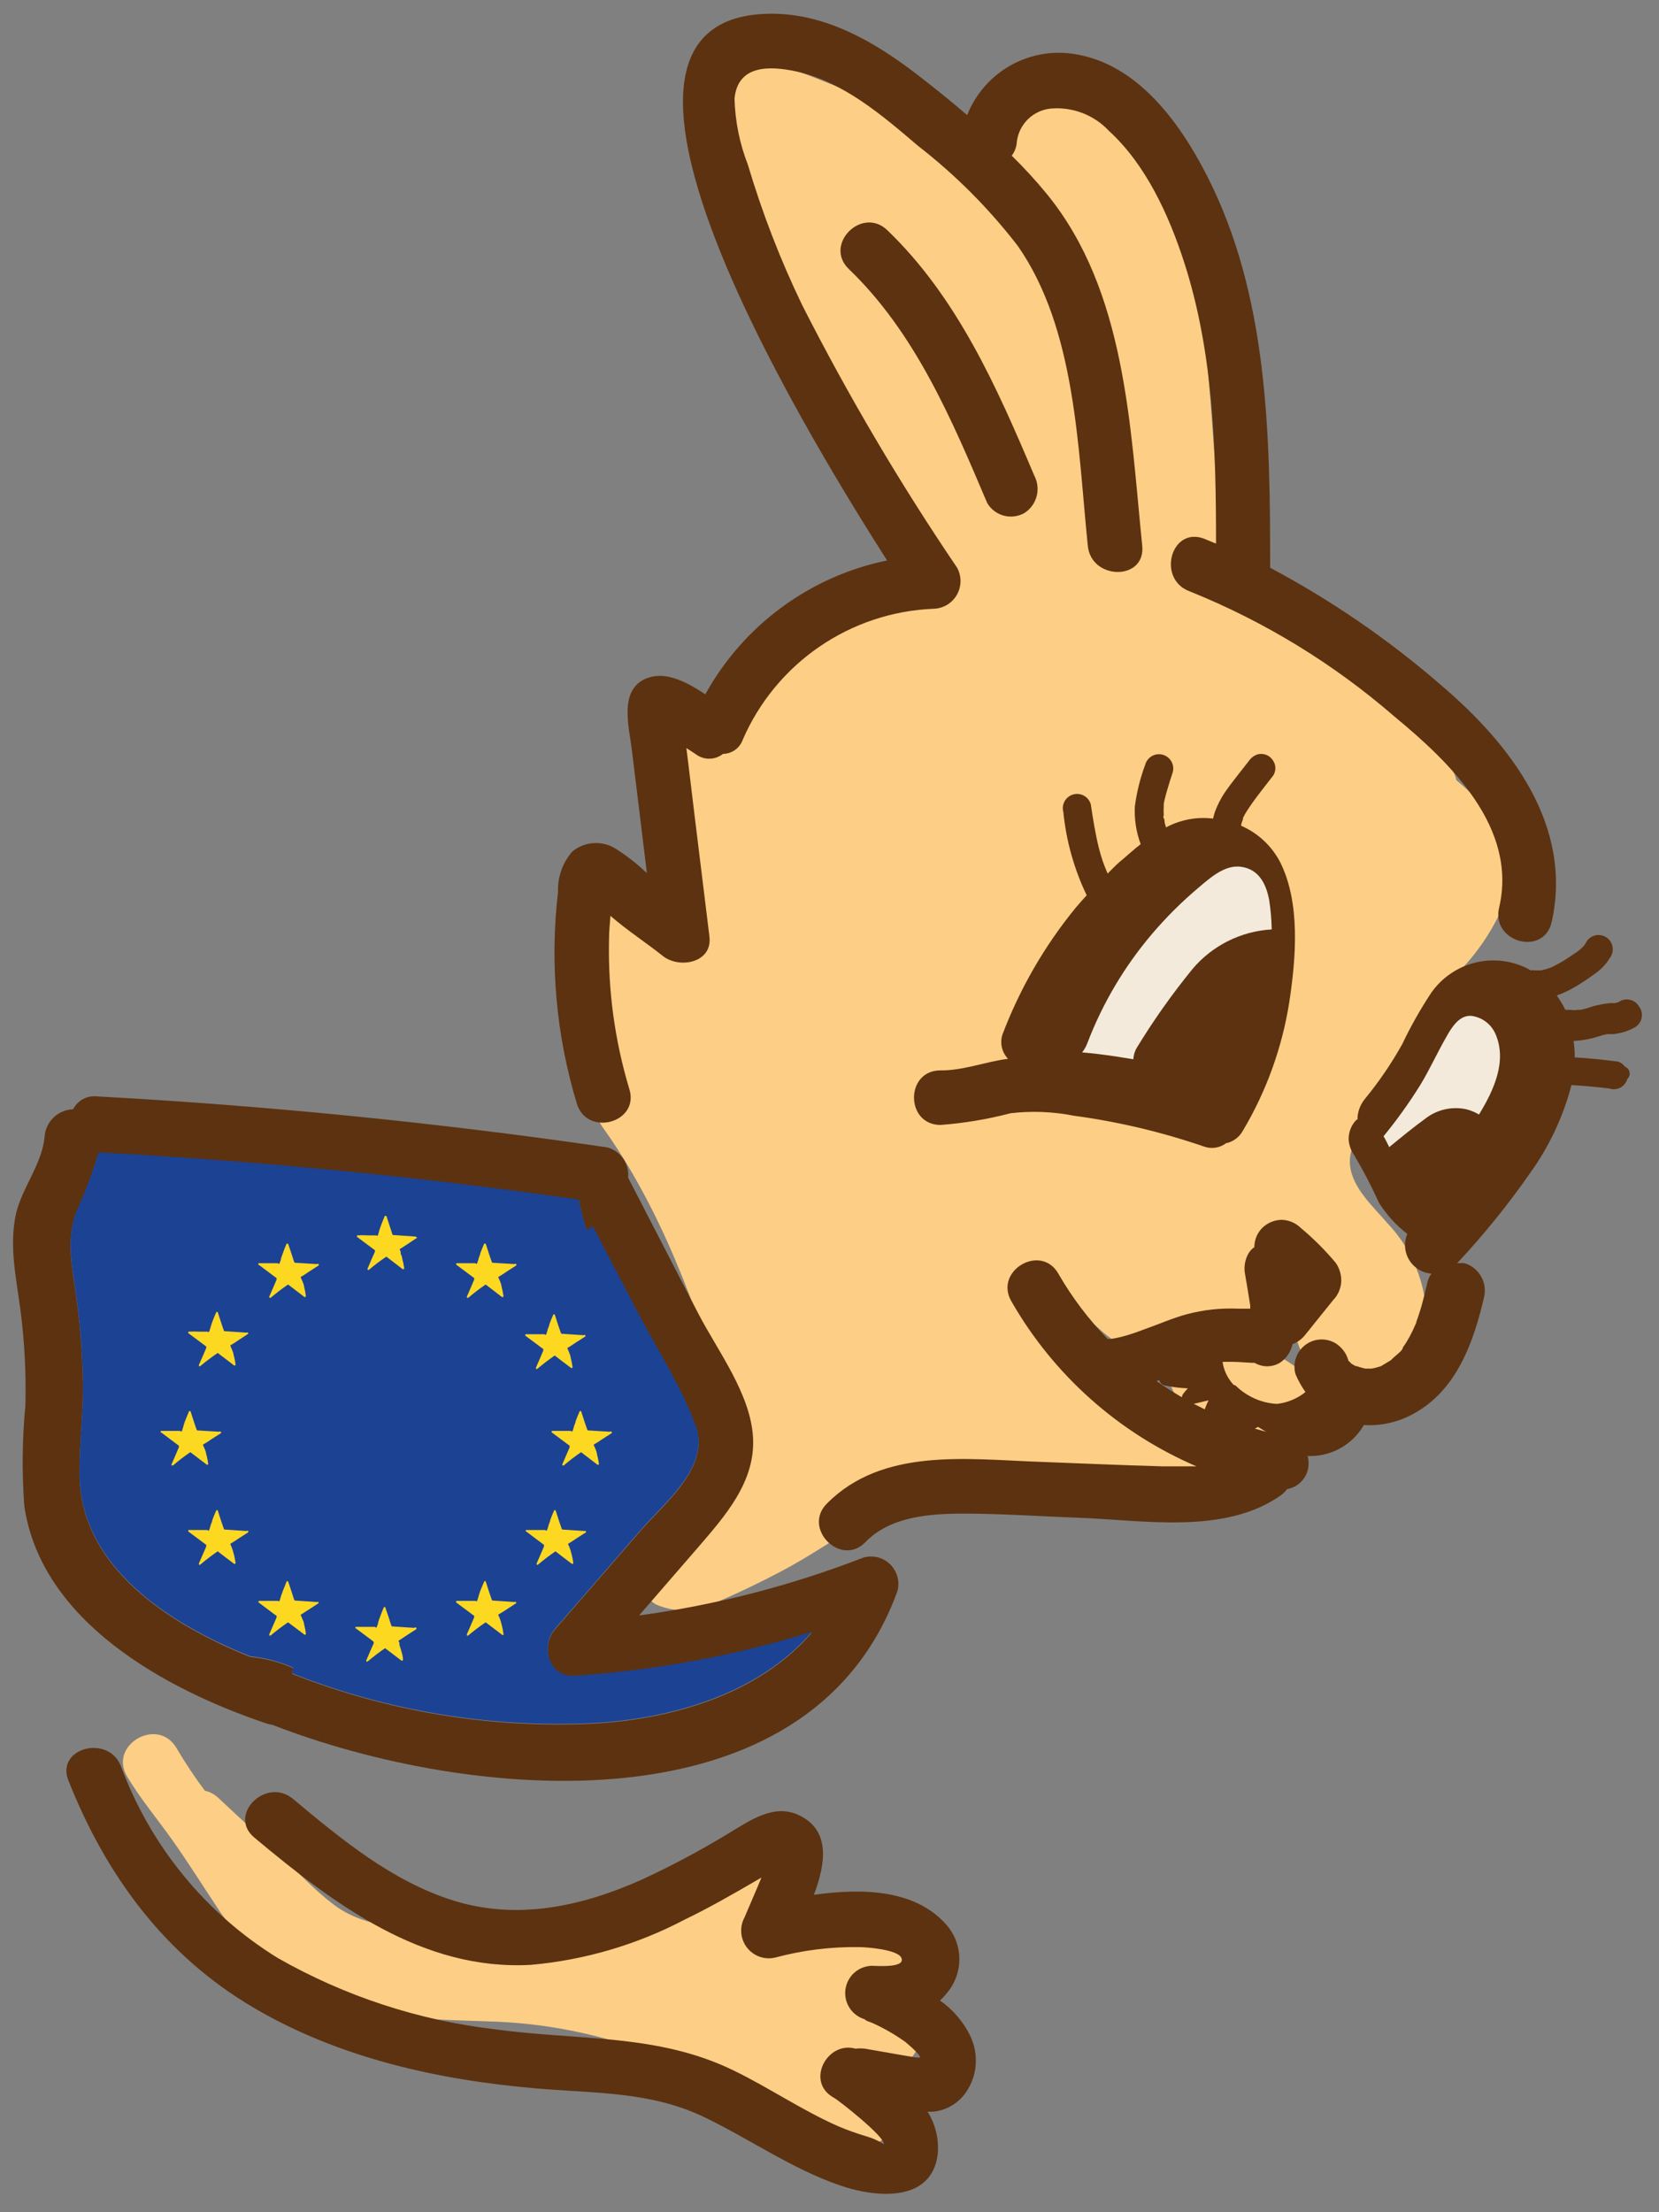 <svg width="90" height="120" viewBox="0 0 90 120" fill="none" xmlns="http://www.w3.org/2000/svg">
  <rect x="0" y="0" width="90" height="120" fill="#808080" stroke="none"/>
  <path
    d="M49.7 104.961C47.718 104.537 45.688 104.378 43.665 104.488C43.541 104.488 43.139 104.411 42.892 104.395C42.892 104.318 42.961 104.248 42.969 104.225C43.436 103.498 43.597 102.615 43.417 101.769C43.354 101.54 43.239 101.329 43.081 101.152C42.924 100.974 42.727 100.836 42.508 100.747C42.288 100.658 42.051 100.62 41.815 100.638C41.579 100.655 41.349 100.727 41.145 100.847C36.771 103.776 31.23 104.062 26.129 104.419C23.564 104.597 20.279 104.977 18.1 103.311C17.072 102.536 16.152 101.536 15.202 100.653L11.832 97.515C11.631 97.327 11.383 97.196 11.114 97.136C10.556 96.39 10.04 95.614 9.568 94.811C8.548 93.099 5.874 94.656 6.894 96.361C7.628 97.6 8.556 98.685 9.39 99.871C10.225 101.056 10.936 102.195 11.709 103.357C13.206 105.713 15.412 107.531 18.007 108.548C20.859 109.594 23.958 109.548 26.949 109.664C30.038 109.799 33.081 110.467 35.944 111.64C39.376 113.019 42.714 114.685 46.076 116.226C46.341 116.382 46.646 116.455 46.952 116.435C47.258 116.416 47.552 116.306 47.795 116.119C48.039 115.932 48.222 115.677 48.32 115.386C48.419 115.094 48.428 114.78 48.348 114.483C48.224 113.809 48.093 113.135 47.969 112.461L47.9 112.074C48.26 112.171 48.643 112.134 48.978 111.97C49.313 111.806 49.578 111.527 49.724 111.183C49.869 110.838 49.886 110.451 49.769 110.095C49.653 109.739 49.411 109.437 49.09 109.246C49.206 109.331 48.997 109.029 48.974 108.967C48.881 108.726 48.796 108.479 48.696 108.238C48.696 108.238 48.696 108.184 48.696 108.153C49.036 108.084 49.383 107.998 49.724 107.898C51.099 107.518 51.246 105.348 49.7 104.961Z"
    fill="#FDCE85" />
  <path
    d="M79.006 42.318C78.963 42.111 78.882 41.914 78.766 41.737C77.24 39.438 75.323 37.427 73.101 35.795C71.996 34.98 70.813 34.277 69.57 33.695C68.403 33.153 67.004 32.796 66.532 31.456C66.463 31.262 66.409 31.061 66.355 30.867C66.454 30.555 66.481 30.223 66.432 29.899C65.311 22.724 66.246 15.015 62.158 8.615C61.997 8.347 61.757 8.136 61.471 8.011C60.682 6.502 59.495 5.24 58.039 4.361C57.855 4.259 57.651 4.194 57.441 4.171C57.231 4.148 57.019 4.168 56.817 4.228C56.614 4.289 56.426 4.39 56.263 4.524C56.1 4.659 55.966 4.825 55.868 5.012C55.249 5.347 54.776 5.899 54.538 6.562C54.348 7.148 54.295 7.77 54.384 8.38C54.472 8.99 54.7 9.572 55.048 10.079C56.339 12.057 57.416 14.166 58.263 16.371C59.521 20.365 60.23 24.512 60.373 28.698C59.005 26.032 58.642 22.933 57.97 20.051C57.365 17.236 56.212 14.57 54.575 12.204C52.938 9.838 50.851 7.821 48.433 6.268C47.278 5.546 46.056 4.936 44.785 4.447C43.58 3.974 41.849 3.215 40.55 3.633C38.842 4.191 38.935 6.291 39.252 7.709C39.726 9.307 40.407 10.836 41.277 12.257C44.697 18.762 47.712 25.474 50.303 32.355C48.048 32.658 45.868 33.378 43.873 34.477C42.63 35.219 41.556 36.214 40.72 37.398C40.289 38.014 39.909 38.664 39.584 39.343C39.422 39.684 39.26 40.025 39.105 40.366L38.966 40.722C38.587 40.505 38.193 40.281 37.83 40.071C36.91 39.552 35.349 40.188 35.512 41.404C35.902 44.501 36.103 47.619 36.114 50.74C35.483 50.427 34.881 50.059 34.314 49.64C33.263 48.865 32.103 49.95 31.995 50.98C31.672 53.93 31.847 56.914 32.513 59.805C32.429 60.01 32.397 60.232 32.418 60.452C32.44 60.672 32.515 60.884 32.637 61.068C35.89 65.585 37.737 70.838 39.407 76.099C39.7 77.029 40.465 78.424 40.063 79.415C39.711 80.034 39.222 80.564 38.634 80.965C37.088 82.22 35.542 83.289 34.87 85.28C34.779 85.61 34.8 85.96 34.928 86.277C35.057 86.594 35.287 86.859 35.581 87.031C36.135 87.273 36.736 87.381 37.339 87.348C37.942 87.314 38.528 87.139 39.051 86.838C40.179 86.347 41.285 85.815 42.367 85.242C44.523 84.103 46.478 82.646 48.595 81.453C50.713 80.26 53.271 80.399 55.713 80.391C58.402 80.391 61.123 80.391 63.789 80.461C64.129 80.46 64.459 80.348 64.728 80.14C64.998 79.933 65.191 79.642 65.279 79.313C65.367 78.984 65.344 78.635 65.215 78.32C65.085 78.005 64.856 77.742 64.562 77.571C62.075 76.172 59.86 74.335 58.024 72.148C57.616 71.685 57.247 71.19 56.919 70.668C56.857 70.566 56.803 70.46 56.756 70.35C56.841 70.343 56.926 70.343 57.011 70.35C58.225 70.528 59.283 71.9 60.249 72.589C61.156 73.23 62.232 73.589 63.341 73.62C63.425 73.733 63.518 73.839 63.619 73.937C63.619 73.937 63.619 73.937 63.619 73.984C63.432 74.374 63.404 74.821 63.542 75.231C63.551 75.256 63.565 75.279 63.58 75.301C63.643 75.485 63.745 75.654 63.878 75.796C64.011 75.937 64.173 76.049 64.353 76.122C66.153 77.563 68.395 78.333 70.698 78.299C70.969 78.299 71.235 78.228 71.47 78.091C71.704 77.956 71.899 77.76 72.035 77.525C72.171 77.289 72.242 77.022 72.242 76.75C72.242 76.478 72.171 76.211 72.035 75.975C71.621 75.371 71.127 74.827 70.567 74.356C69.897 73.832 69.159 73.405 68.372 73.085C68.055 72.954 67.738 72.837 67.421 72.713L67.205 72.636L67.019 72.558H66.965L66.78 72.473C66.631 72.398 66.487 72.315 66.347 72.225C66.572 72.117 66.816 72.054 67.066 72.039C68.557 71.838 69.716 71.086 69.84 69.451C69.879 69.017 69.755 68.529 70.188 68.258C70.256 68.208 70.334 68.174 70.417 68.158C70.5 68.142 70.585 68.145 70.667 68.166C70.748 68.188 70.824 68.228 70.888 68.282C70.952 68.337 71.004 68.406 71.038 68.483C71.262 68.855 71.038 69.258 70.907 69.637C70.608 70.265 70.403 70.933 70.296 71.621C70.216 72.271 70.355 72.929 70.692 73.49C71.028 74.052 71.541 74.485 72.151 74.72C75.026 75.828 77.607 72.969 77.244 70.172C76.965 68.75 76.29 67.436 75.296 66.383C74.523 65.477 73.372 64.462 73.24 63.222C73.109 61.982 74.176 60.983 74.786 60.123C75.632 59.005 76.348 57.794 76.919 56.512C77.522 55.095 78.318 53.768 79.284 52.569C80.302 51.492 81.109 50.233 81.664 48.858C82.576 46.099 80.969 43.953 79.006 42.318Z"
    fill="#FDCE85" />
  <path
    d="M46.834 84.492C42.916 86.012 38.833 87.065 34.67 87.629L37.885 83.918C39.338 82.229 40.976 80.385 40.852 77.999C40.729 75.612 38.928 73.273 37.877 71.243L34.075 63.882C34.11 63.52 34.017 63.157 33.812 62.857C33.607 62.556 33.304 62.338 32.954 62.24C23.773 60.902 14.546 59.98 5.272 59.474C5.009 59.443 4.744 59.493 4.51 59.617C4.277 59.742 4.087 59.935 3.966 60.171C3.573 60.183 3.198 60.34 2.913 60.611C2.628 60.883 2.452 61.25 2.42 61.643C2.297 63.115 1.23 64.37 0.875 65.804C0.481 67.562 0.875 69.282 1.106 71.034C1.332 72.759 1.422 74.5 1.377 76.24C1.205 78.043 1.185 79.857 1.315 81.664C2.219 87.97 8.997 91.651 14.453 93.487C14.561 93.523 14.672 93.549 14.785 93.564C25.427 97.71 43.89 99.484 48.681 86.32C48.752 86.064 48.754 85.794 48.686 85.537C48.618 85.281 48.483 85.047 48.295 84.86C48.106 84.674 47.871 84.541 47.614 84.476C47.358 84.412 47.088 84.417 46.834 84.492ZM32.251 93.495C26.659 93.775 21.071 92.858 15.86 90.806C15.86 90.705 15.86 90.597 15.906 90.489C15.172 90.159 14.389 89.954 13.588 89.884C9.167 88.118 4.236 84.964 4.314 79.812C4.314 78.262 4.515 76.674 4.499 75.101C4.475 73.347 4.33 71.597 4.066 69.864C3.858 68.454 3.618 67.098 4.151 65.734C4.623 64.701 5.023 63.637 5.349 62.55C14.082 63.014 22.776 63.869 31.432 65.114C31.432 65.246 31.432 65.385 31.494 65.517C31.577 65.947 31.696 66.37 31.849 66.78C31.95 66.703 32.066 66.641 32.166 66.571L34.484 71.01C35.551 73.079 36.95 75.194 37.746 77.387C38.542 79.579 36.053 81.54 34.801 82.981L30.095 88.404C29.322 89.295 29.77 91.031 31.146 90.938C35.523 90.653 39.852 89.855 44.044 88.559C41.2 91.883 36.517 93.247 32.251 93.495Z"
    fill="#5C3210" />
  <path
    d="M78.179 37.167C75.337 34.7 72.226 32.564 68.905 30.798C68.905 23.6 68.812 16.031 65.458 9.492C63.99 6.633 61.71 3.479 58.318 2.937C57.112 2.735 55.874 2.953 54.81 3.555C53.745 4.157 52.919 5.107 52.467 6.245C51.571 5.47 50.659 4.742 49.747 4.037C47.467 2.286 44.84 0.752 41.88 0.744C29.924 0.744 43.348 22.911 48.124 30.403C46.055 30.827 44.102 31.696 42.4 32.949C40.697 34.203 39.286 35.81 38.263 37.663C37.32 37.035 36.2 36.431 35.21 36.748C33.51 37.291 34.129 39.422 34.283 40.715L35.094 47.363C34.564 46.857 33.984 46.405 33.363 46.015C33.006 45.801 32.591 45.704 32.176 45.736C31.761 45.767 31.366 45.927 31.045 46.193C30.518 46.799 30.242 47.583 30.272 48.386C29.82 52.24 30.168 56.147 31.292 59.861C31.841 61.681 34.7 60.906 34.144 59.086C33.349 56.45 32.976 53.704 33.039 50.95C33.039 50.524 33.085 50.106 33.116 49.68C34.005 50.454 35.079 51.152 35.96 51.857C36.841 52.562 38.657 52.237 38.487 50.811L37.714 44.512C37.598 43.528 37.475 42.552 37.359 41.575L37.235 40.576L37.722 40.894C37.935 41.063 38.2 41.156 38.472 41.156C38.744 41.156 39.008 41.063 39.221 40.894C39.458 40.891 39.688 40.815 39.88 40.676C40.073 40.538 40.218 40.343 40.296 40.119C41.181 38.082 42.621 36.337 44.449 35.082C46.278 33.827 48.422 33.113 50.636 33.022C50.894 33.017 51.147 32.945 51.37 32.813C51.592 32.681 51.777 32.494 51.906 32.27C52.035 32.045 52.104 31.791 52.107 31.532C52.109 31.272 52.044 31.017 51.919 30.79C48.823 26.225 46.017 21.469 43.518 16.55C42.334 14.097 41.35 11.553 40.574 8.941C40.127 7.797 39.881 6.583 39.847 5.354C40.017 3.526 41.718 3.557 43.194 3.874C45.744 4.432 47.869 6.261 49.801 7.911C51.827 9.481 53.645 11.304 55.211 13.334C58.372 17.851 58.472 24.336 59.013 29.605C59.199 31.488 62.158 31.511 61.965 29.605C61.308 23.136 61.084 15.783 56.795 10.53C56.198 9.8 55.561 9.104 54.886 8.445C55.055 8.221 55.152 7.951 55.164 7.671C55.226 7.208 55.441 6.779 55.777 6.456C56.113 6.132 56.548 5.932 57.012 5.889C57.595 5.839 58.181 5.923 58.728 6.133C59.274 6.344 59.765 6.676 60.165 7.105C62.166 8.934 63.418 11.684 64.237 14.218C65.829 19.137 65.969 24.352 65.969 29.489L65.312 29.218C63.519 28.551 62.746 31.418 64.539 32.077C68.593 33.708 72.349 36.005 75.652 38.871C78.674 41.366 82.352 44.892 81.324 49.246C80.891 51.105 83.743 51.896 84.176 50.021C85.351 44.783 81.943 40.367 78.179 37.167Z"
    fill="#5C3210" />
  <path
    d="M56.107 25.794C54.082 21.013 51.942 16.147 48.139 12.49C46.764 11.165 44.67 13.265 46.045 14.59C49.654 18.053 51.633 22.756 53.557 27.289C53.757 27.627 54.081 27.872 54.46 27.972C54.839 28.072 55.242 28.019 55.582 27.823C55.907 27.613 56.142 27.287 56.239 26.911C56.336 26.535 56.289 26.136 56.107 25.794Z"
    fill="#5C3210" />
  <path
    d="M72.461 68.5C71.887 67.815 71.254 67.182 70.568 66.61C70.288 66.335 69.915 66.177 69.525 66.168C69.131 66.176 68.755 66.334 68.474 66.61C68.201 66.886 68.049 67.259 68.048 67.648C67.908 67.747 67.792 67.877 67.708 68.028C67.523 68.379 67.468 68.786 67.554 69.174C67.647 69.717 67.739 70.267 67.824 70.809V70.987H67.152C66.22 70.948 65.287 71.05 64.385 71.289C63.612 71.499 62.925 71.808 62.198 72.064C61.835 72.204 61.472 72.335 61.101 72.444C60.915 72.498 60.73 72.544 60.537 72.583L60.274 72.63H60.15H60.088C59.054 71.565 58.156 70.376 57.414 69.089C56.472 67.431 53.914 68.926 54.864 70.584C57.155 74.584 60.681 77.728 64.911 79.541C64.308 79.541 63.69 79.541 63.072 79.541C60.823 79.479 58.574 79.378 56.317 79.293C52.453 79.154 47.87 78.518 44.856 81.563C43.511 82.919 45.629 85.019 46.943 83.655C48.257 82.291 50.343 82.105 52.237 82.105C54.339 82.105 56.433 82.253 58.527 82.33C62.02 82.454 66.441 83.268 69.494 81.106C69.621 81.013 69.733 80.9 69.826 80.773C70.088 80.728 70.331 80.609 70.528 80.431C70.725 80.253 70.868 80.022 70.939 79.766C71.041 79.385 70.99 78.98 70.796 78.638C70.602 78.296 70.281 78.044 69.903 77.937C67.328 77.452 64.886 76.422 62.739 74.915C63.288 74.729 63.829 74.52 64.385 74.319C64.702 74.203 65.027 74.102 65.351 74.017C65.604 73.945 65.863 73.901 66.124 73.885C66.497 73.865 66.871 73.865 67.245 73.885L67.886 73.924H68.056C68.264 74.047 68.502 74.112 68.744 74.112C68.986 74.112 69.224 74.047 69.432 73.924C69.785 73.689 70.032 73.324 70.12 72.909C70.376 72.814 70.602 72.654 70.776 72.444C70.954 72.235 71.117 72.018 71.287 71.808L72.33 70.515C72.601 70.233 72.755 69.859 72.763 69.469C72.765 69.122 72.66 68.784 72.461 68.5Z"
    fill="#5C3210" />
  <path
    d="M66.511 62.014C66.702 61.975 66.883 61.894 67.04 61.777C67.198 61.661 67.328 61.512 67.422 61.34C68.698 59.198 69.553 56.831 69.942 54.367C70.305 51.988 70.56 48.982 69.447 46.766C68.988 45.884 68.24 45.187 67.33 44.791C67.33 44.675 67.392 44.55 67.43 44.442V44.372L67.538 44.163C67.623 44.024 67.708 43.884 67.801 43.752C68.195 43.171 68.651 42.621 69.076 42.063C69.129 41.975 69.164 41.876 69.179 41.774C69.194 41.671 69.188 41.567 69.161 41.467C69.101 41.275 68.975 41.11 68.806 41.002C68.717 40.95 68.618 40.916 68.516 40.903C68.414 40.89 68.31 40.897 68.211 40.925C68.022 40.99 67.859 41.115 67.747 41.281C67.306 41.854 66.835 42.42 66.426 43.016C66.223 43.325 66.055 43.655 65.923 44C65.877 44.133 65.839 44.267 65.807 44.403C65.101 44.316 64.384 44.406 63.721 44.667C63.558 44.729 63.404 44.806 63.249 44.884C63.249 44.806 63.203 44.729 63.188 44.651C63.172 44.574 63.188 44.473 63.133 44.38C63.079 44.287 63.133 44.256 63.133 44.24C63.122 44.073 63.122 43.904 63.133 43.737V43.597L63.18 43.373C63.218 43.21 63.265 43.047 63.311 42.885C63.404 42.551 63.512 42.218 63.62 41.893C63.647 41.795 63.655 41.692 63.642 41.591C63.629 41.49 63.597 41.392 63.547 41.304C63.497 41.215 63.429 41.138 63.349 41.075C63.269 41.013 63.177 40.967 63.079 40.94C62.883 40.885 62.672 40.91 62.494 41.011C62.316 41.111 62.184 41.278 62.129 41.475C61.857 42.208 61.667 42.969 61.565 43.745C61.53 44.441 61.638 45.137 61.881 45.79C61.472 46.108 61.109 46.449 60.707 46.782C60.49 46.975 60.289 47.185 60.089 47.386C59.892 46.944 59.734 46.485 59.617 46.015C59.424 45.24 59.3 44.465 59.176 43.636C59.15 43.538 59.104 43.446 59.041 43.366C58.979 43.285 58.902 43.218 58.813 43.167C58.725 43.117 58.628 43.085 58.527 43.072C58.426 43.059 58.324 43.067 58.226 43.094C58.128 43.121 58.036 43.167 57.956 43.229C57.876 43.292 57.809 43.369 57.758 43.458C57.708 43.546 57.676 43.644 57.663 43.745C57.651 43.846 57.658 43.949 57.685 44.047C57.842 45.615 58.271 47.144 58.952 48.564C58.759 48.781 58.558 48.998 58.365 49.23C56.67 51.298 55.323 53.63 54.377 56.133C54.308 56.358 54.3 56.598 54.355 56.827C54.409 57.056 54.524 57.266 54.687 57.435C53.45 57.59 52.26 58.078 51.016 58.063C49.107 58.063 49.107 61.007 51.016 61.022C52.3 60.927 53.572 60.714 54.818 60.387C55.959 60.253 57.114 60.297 58.241 60.519C60.648 60.842 63.016 61.403 65.313 62.192C65.511 62.264 65.725 62.286 65.934 62.255C66.143 62.224 66.341 62.141 66.511 62.014Z"
    fill="#5C3210" />
  <path
    d="M88.921 54.599C88.87 54.511 88.802 54.434 88.721 54.372C88.64 54.31 88.547 54.265 88.449 54.239C88.351 54.213 88.248 54.207 88.147 54.221C88.047 54.235 87.95 54.268 87.862 54.32L87.785 54.367L87.615 54.413H87.398H87.352C87.02 54.444 86.691 54.507 86.371 54.599C86.231 54.645 86.085 54.7 85.945 54.731L85.752 54.777H85.621C85.475 54.8 85.326 54.8 85.18 54.777C85.088 54.777 85.003 54.777 84.918 54.777C84.785 54.506 84.63 54.247 84.454 54.002C84.834 53.865 85.199 53.688 85.544 53.475C85.845 53.297 86.139 53.096 86.425 52.887C86.799 52.649 87.114 52.329 87.344 51.949C87.408 51.861 87.452 51.761 87.475 51.656C87.498 51.549 87.498 51.44 87.475 51.334C87.453 51.228 87.409 51.127 87.346 51.04C87.282 50.952 87.201 50.878 87.108 50.824C87.014 50.769 86.91 50.735 86.803 50.723C86.695 50.712 86.587 50.723 86.484 50.756C86.381 50.789 86.286 50.843 86.205 50.915C86.124 50.987 86.059 51.076 86.015 51.174L85.969 51.252C85.969 51.252 85.86 51.376 85.837 51.399L85.752 51.477L85.683 51.531L85.598 51.6C85.327 51.786 85.057 51.972 84.778 52.143C84.639 52.22 84.5 52.306 84.353 52.375C84.3 52.41 84.243 52.438 84.183 52.461L84.075 52.507C83.919 52.563 83.759 52.607 83.596 52.639H83.248C83.177 52.623 83.103 52.623 83.032 52.639C82.994 52.618 82.958 52.595 82.924 52.569C82.04 52.105 81.02 51.979 80.051 52.212C79.081 52.446 78.23 53.024 77.653 53.84C77.059 54.736 76.53 55.673 76.069 56.644C75.483 57.691 74.805 58.685 74.044 59.612C73.784 59.928 73.641 60.325 73.642 60.735H73.596C73.458 60.872 73.349 61.035 73.275 61.215C73.201 61.394 73.163 61.587 73.163 61.781C73.178 62.157 73.323 62.516 73.573 62.796L73.457 62.649C73.954 63.483 74.403 64.344 74.801 65.229C75.211 65.885 75.734 66.463 76.347 66.933C76.25 67.161 76.209 67.408 76.227 67.654C76.245 67.901 76.322 68.139 76.45 68.35C76.579 68.561 76.756 68.738 76.966 68.866C77.177 68.994 77.415 69.07 77.661 69.087C77.559 69.215 77.485 69.363 77.445 69.521C77.336 70.01 77.213 70.505 77.073 70.993C77.004 71.218 76.927 71.451 76.842 71.683C76.842 71.768 76.78 71.853 76.741 71.946L76.641 72.171C76.54 72.387 76.426 72.596 76.301 72.799C76.254 72.879 76.202 72.957 76.146 73.031C76.107 73.096 76.063 73.158 76.015 73.217L76.108 73.101C76.108 73.24 75.752 73.504 75.651 73.597L75.443 73.79L74.917 74.108L74.655 74.186C74.585 74.186 74.26 74.341 74.477 74.24C74.693 74.139 74.477 74.24 74.376 74.24C74.276 74.24 74.175 74.24 74.067 74.24C73.902 74.204 73.74 74.157 73.58 74.1H73.534L73.318 73.976C73.318 73.976 73.186 73.837 73.14 73.798V73.752C73.086 73.674 72.962 73.388 73.14 73.752C73.022 73.387 72.782 73.075 72.46 72.868C72.206 72.716 71.912 72.643 71.617 72.66C71.321 72.677 71.038 72.782 70.803 72.963C70.568 73.143 70.392 73.39 70.299 73.672C70.206 73.953 70.2 74.257 70.281 74.542C70.425 74.883 70.607 75.208 70.821 75.51C70.377 75.867 69.841 76.09 69.276 76.154C68.433 76.108 67.636 75.755 67.035 75.162C67.001 75.142 66.965 75.129 66.926 75.123C66.675 74.855 66.491 74.532 66.389 74.179C66.287 73.826 66.27 73.454 66.339 73.093C66.367 72.99 66.353 72.881 66.3 72.788C66.247 72.696 66.159 72.629 66.057 72.601C65.954 72.573 65.845 72.588 65.753 72.641C65.661 72.694 65.594 72.781 65.566 72.884C65.502 73.137 65.481 73.399 65.504 73.659C64.663 73.819 63.843 74.079 63.062 74.434C62.998 74.474 62.947 74.531 62.915 74.6C62.883 74.668 62.87 74.745 62.88 74.82C62.89 74.895 62.921 74.966 62.97 75.024C63.019 75.081 63.083 75.124 63.155 75.146C63.577 75.239 64.006 75.293 64.438 75.309C64.353 75.402 64.268 75.503 64.191 75.603C63.959 75.906 64.338 76.231 64.623 76.177C64.909 76.123 65.249 76.03 65.566 75.96C65.476 76.134 65.401 76.315 65.342 76.502C65.327 76.559 65.325 76.619 65.336 76.678C65.347 76.736 65.372 76.791 65.408 76.838C65.444 76.885 65.49 76.923 65.543 76.95C65.596 76.976 65.654 76.99 65.713 76.99C65.918 76.993 66.123 76.972 66.324 76.928C66.338 77.112 66.393 77.291 66.484 77.452C66.574 77.612 66.699 77.751 66.849 77.858C66.977 77.909 67.115 77.926 67.251 77.905C67.387 77.885 67.515 77.828 67.622 77.742L68.248 77.401C68.949 77.854 69.715 78.197 70.52 78.416C70.488 78.467 70.469 78.526 70.466 78.586C70.468 78.689 70.509 78.786 70.581 78.858C70.653 78.93 70.751 78.972 70.852 78.974C71.479 79.016 72.105 78.882 72.66 78.587C73.214 78.291 73.675 77.845 73.99 77.3C74.938 77.357 75.882 77.139 76.71 76.673C79.029 75.394 79.948 72.799 80.513 70.35C80.599 69.972 80.54 69.575 80.348 69.238C80.157 68.901 79.846 68.648 79.477 68.53C79.333 68.51 79.188 68.51 79.044 68.53C80.499 66.973 81.84 65.314 83.055 63.563C84.067 62.143 84.811 60.549 85.25 58.86C85.976 58.899 86.71 58.969 87.437 59.062H87.337C87.538 59.111 87.75 59.083 87.931 58.984C88.103 58.878 88.229 58.713 88.287 58.519C88.336 58.473 88.372 58.415 88.392 58.35C88.412 58.286 88.415 58.217 88.401 58.151C88.387 58.085 88.357 58.024 88.312 57.973C88.268 57.922 88.211 57.883 88.148 57.861C88.054 57.72 87.91 57.62 87.746 57.582C86.973 57.481 86.2 57.404 85.428 57.357C85.43 57.059 85.409 56.761 85.366 56.466C85.842 56.444 86.313 56.355 86.765 56.203C86.904 56.158 87.046 56.122 87.19 56.094H87.267H87.499C87.888 56.061 88.266 55.95 88.612 55.769C88.718 55.722 88.812 55.652 88.887 55.563C88.963 55.475 89.017 55.371 89.047 55.258C89.076 55.146 89.081 55.028 89.059 54.914C89.037 54.8 88.99 54.692 88.921 54.599Z"
    fill="#5C3210" />
  <path
    d="M58.705 57.087C58.822 56.939 58.915 56.775 58.983 56.599C59.81 54.428 61.002 52.415 62.507 50.649C63.265 49.758 64.095 48.932 64.988 48.177C65.645 47.619 66.433 46.907 67.306 47.015C68.28 47.139 68.682 47.922 68.852 48.82C68.934 49.349 68.98 49.882 68.991 50.416C68.165 50.463 67.357 50.677 66.617 51.048C65.877 51.418 65.22 51.936 64.687 52.57C63.586 53.92 62.579 55.344 61.673 56.831C61.557 57.021 61.493 57.237 61.487 57.459L60.521 57.304C59.88 57.211 59.292 57.134 58.705 57.087Z"
    fill="#F4EADB" />
  <path
    d="M80.234 60.457C80.01 60.321 79.764 60.221 79.508 60.163C79.129 60.087 78.739 60.093 78.363 60.181C77.987 60.269 77.634 60.438 77.329 60.674C76.649 61.17 75.999 61.705 75.366 62.224C75.265 62.03 75.173 61.821 75.057 61.635C75.781 60.753 76.448 59.823 77.05 58.853C77.568 58.001 77.97 57.102 78.465 56.242C78.774 55.684 79.183 55.065 79.809 55.103C80.09 55.137 80.358 55.242 80.586 55.409C80.815 55.576 80.997 55.799 81.115 56.056C81.78 57.536 81.046 59.132 80.234 60.457Z"
    fill="#F4EADB" />
  <path
    d="M32.251 93.463C26.659 93.742 21.072 92.826 15.86 90.774C15.86 90.665 15.86 90.565 15.906 90.456C15.172 90.128 14.389 89.921 13.588 89.844C9.167 88.085 4.237 84.932 4.314 79.772C4.314 78.222 4.515 76.634 4.5 75.061C4.475 73.308 4.331 71.558 4.067 69.824C3.858 68.414 3.619 67.058 4.152 65.694C4.623 64.661 5.023 63.597 5.35 62.51C14.082 62.975 22.777 63.83 31.432 65.074C31.432 65.206 31.432 65.346 31.494 65.477C31.576 65.905 31.695 66.325 31.849 66.732C31.95 66.663 32.066 66.601 32.166 66.523L34.485 70.97C35.551 73.039 36.95 75.154 37.746 77.347C38.542 79.54 36.054 81.5 34.802 82.941L30.095 88.365C29.322 89.255 29.771 90.991 31.146 90.898C35.523 90.613 39.852 89.815 44.044 88.519C41.2 91.843 36.517 93.215 32.251 93.463Z"
    fill="#1C4294" />
  <path
    d="M22.529 67.074L21.378 66.996C21.316 66.996 21.3 66.996 21.277 66.934C21.269 66.889 21.256 66.845 21.238 66.802L21.146 66.523L20.968 65.973C20.968 65.973 20.891 65.919 20.867 65.973C20.798 66.144 20.728 66.307 20.666 66.485L20.574 66.748C20.556 66.838 20.53 66.926 20.497 67.012C20.497 67.058 20.427 67.012 20.381 67.012H19.948C19.76 67 19.572 67 19.384 67.012C19.376 67.016 19.369 67.023 19.364 67.031C19.36 67.039 19.357 67.049 19.357 67.058C19.357 67.067 19.36 67.077 19.364 67.085C19.369 67.093 19.376 67.1 19.384 67.105L20.288 67.779C20.288 67.779 20.326 67.779 20.334 67.833C20.342 67.887 20.334 67.879 20.334 67.91L20.28 68.034L20.164 68.29L19.94 68.817C19.94 68.871 19.94 68.918 20.017 68.879C20.316 68.622 20.631 68.384 20.96 68.166L21.849 68.848C21.888 68.848 21.934 68.848 21.926 68.786C21.902 68.608 21.866 68.432 21.818 68.259C21.818 68.174 21.764 68.081 21.733 67.996C21.737 67.96 21.737 67.923 21.733 67.887C21.733 67.887 21.679 67.786 21.687 67.763C21.694 67.74 21.787 67.693 21.803 67.686L21.919 67.608L22.158 67.453L22.645 67.128C22.599 67.143 22.583 67.081 22.529 67.074Z"
    fill="#FDD821" />
  <path
    d="M27.916 68.57L26.764 68.5C26.71 68.5 26.687 68.5 26.672 68.43L26.625 68.298L26.532 68.027L26.355 67.477C26.355 67.477 26.277 67.423 26.262 67.477C26.185 67.648 26.115 67.818 26.053 67.989C26.053 68.074 25.991 68.167 25.968 68.252C25.945 68.337 25.922 68.438 25.883 68.523C25.845 68.608 25.814 68.523 25.775 68.523H25.334C25.149 68.523 24.956 68.523 24.77 68.523C24.762 68.528 24.756 68.535 24.751 68.543C24.747 68.551 24.744 68.56 24.744 68.57C24.744 68.579 24.747 68.588 24.751 68.596C24.756 68.604 24.762 68.611 24.77 68.616L25.674 69.29C25.674 69.29 25.721 69.29 25.721 69.344C25.726 69.357 25.729 69.37 25.729 69.383C25.729 69.397 25.726 69.409 25.721 69.422L25.667 69.546L25.559 69.802L25.327 70.336C25.324 70.346 25.324 70.357 25.328 70.367C25.331 70.377 25.337 70.386 25.345 70.392C25.354 70.399 25.363 70.403 25.374 70.404C25.384 70.405 25.395 70.403 25.404 70.398C25.704 70.14 26.019 69.9 26.347 69.677L27.236 70.359C27.282 70.359 27.321 70.359 27.313 70.305C27.289 70.125 27.253 69.946 27.205 69.771C27.205 69.685 27.158 69.6 27.128 69.507L27.081 69.399C27.081 69.399 27.027 69.298 27.035 69.275C27.042 69.251 27.135 69.205 27.151 69.197L27.274 69.12L27.506 68.965L28.001 68.647C28.011 68.636 28.016 68.621 28.016 68.606C28.015 68.59 28.008 68.576 27.997 68.566C27.986 68.555 27.971 68.55 27.956 68.551C27.94 68.552 27.926 68.558 27.916 68.57Z"
    fill="#FDD821" />
  <path
    d="M31.664 72.428L30.512 72.351C30.458 72.351 30.435 72.351 30.42 72.281L30.373 72.149L30.28 71.878L30.103 71.328C30.103 71.289 30.025 71.274 30.01 71.328C29.933 71.499 29.863 71.669 29.801 71.839C29.801 71.925 29.739 72.018 29.716 72.103C29.693 72.188 29.67 72.289 29.631 72.374C29.593 72.459 29.562 72.374 29.523 72.374H29.09H28.518C28.511 72.379 28.504 72.386 28.499 72.394C28.495 72.402 28.492 72.411 28.492 72.421C28.492 72.43 28.495 72.439 28.499 72.447C28.504 72.455 28.511 72.462 28.518 72.467L29.423 73.141C29.423 73.141 29.469 73.141 29.469 73.195C29.474 73.207 29.477 73.221 29.477 73.234C29.477 73.247 29.474 73.26 29.469 73.273L29.415 73.397L29.307 73.652L29.075 74.187C29.075 74.241 29.075 74.288 29.152 74.249C29.453 73.993 29.77 73.753 30.095 73.528C30.389 73.761 30.69 73.986 30.991 74.21C30.991 74.21 31.069 74.21 31.061 74.156C31.036 73.976 31 73.797 30.953 73.621C30.953 73.536 30.906 73.451 30.875 73.366L30.829 73.249C30.829 73.249 30.775 73.149 30.783 73.125C30.791 73.102 30.883 73.064 30.899 73.048L31.022 72.971L31.254 72.816L31.749 72.498C31.758 72.487 31.762 72.472 31.761 72.457C31.759 72.443 31.752 72.43 31.741 72.421C31.735 72.416 31.729 72.412 31.722 72.41C31.715 72.408 31.708 72.408 31.701 72.408C31.686 72.41 31.673 72.417 31.664 72.428Z"
    fill="#FDD821" />
  <path
    d="M33.093 77.665L31.942 77.595C31.888 77.595 31.865 77.595 31.849 77.525L31.803 77.393L31.71 77.122L31.532 76.572C31.532 76.534 31.455 76.518 31.44 76.572C31.362 76.743 31.293 76.913 31.231 77.084C31.231 77.169 31.169 77.262 31.146 77.347C31.123 77.432 31.1 77.533 31.061 77.618C31.022 77.703 30.991 77.618 30.953 77.618H30.512C30.327 77.618 30.134 77.618 29.948 77.618C29.94 77.623 29.933 77.63 29.929 77.638C29.924 77.646 29.922 77.655 29.922 77.665C29.922 77.674 29.924 77.683 29.929 77.691C29.933 77.699 29.94 77.706 29.948 77.711L30.852 78.385C30.852 78.385 30.899 78.385 30.899 78.439C30.904 78.452 30.906 78.465 30.906 78.478C30.906 78.492 30.904 78.505 30.899 78.517L30.845 78.641L30.736 78.897L30.505 79.431C30.502 79.441 30.502 79.452 30.506 79.462C30.509 79.472 30.515 79.481 30.523 79.487C30.531 79.494 30.541 79.498 30.552 79.499C30.562 79.5 30.573 79.498 30.582 79.493C30.882 79.235 31.197 78.995 31.525 78.772L32.413 79.454C32.46 79.454 32.498 79.454 32.491 79.4C32.466 79.22 32.43 79.041 32.383 78.866C32.383 78.78 32.336 78.695 32.305 78.602L32.259 78.494C32.259 78.494 32.205 78.393 32.212 78.37C32.22 78.346 32.313 78.3 32.328 78.292L32.452 78.215L32.684 78.06L33.178 77.742C33.189 77.731 33.194 77.716 33.193 77.701C33.193 77.685 33.186 77.671 33.175 77.661C33.163 77.65 33.148 77.645 33.133 77.646C33.118 77.647 33.104 77.653 33.093 77.665Z"
    fill="#FDD821" />
  <path
    d="M31.709 83.049L30.558 82.972C30.504 82.972 30.481 82.972 30.465 82.902L30.419 82.77L30.326 82.499L30.148 81.949C30.148 81.91 30.071 81.895 30.056 81.949C29.978 82.12 29.909 82.29 29.847 82.46C29.847 82.546 29.785 82.639 29.762 82.724C29.739 82.809 29.716 82.91 29.677 82.995C29.638 83.08 29.607 82.995 29.569 82.995H29.136H28.564C28.51 82.995 28.495 83.057 28.564 83.088L29.461 83.762C29.461 83.762 29.507 83.762 29.507 83.816C29.512 83.829 29.515 83.842 29.515 83.855C29.515 83.868 29.512 83.882 29.507 83.894L29.453 84.025L29.345 84.273L29.113 84.808C29.113 84.862 29.113 84.909 29.19 84.87C29.491 84.614 29.808 84.374 30.133 84.149C30.427 84.382 30.728 84.607 31.029 84.831C31.068 84.831 31.107 84.831 31.099 84.777C31.078 84.599 31.042 84.422 30.991 84.25C30.97 84.161 30.944 84.073 30.913 83.987L30.867 83.871C30.867 83.871 30.813 83.77 30.821 83.747C30.828 83.724 30.921 83.685 30.937 83.669L31.06 83.592L31.292 83.437L31.787 83.119C31.792 83.109 31.793 83.096 31.791 83.085C31.789 83.073 31.783 83.063 31.774 83.055C31.766 83.047 31.755 83.042 31.743 83.041C31.731 83.04 31.719 83.043 31.709 83.049Z"
    fill="#FDD821" />
  <path
    d="M27.916 86.901L26.764 86.823C26.71 86.823 26.687 86.823 26.672 86.754L26.625 86.622L26.532 86.351L26.355 85.801C26.355 85.762 26.277 85.746 26.262 85.801C26.246 85.855 26.115 86.134 26.053 86.304C25.991 86.475 25.991 86.483 25.968 86.568C25.945 86.659 25.916 86.75 25.883 86.839C25.883 86.885 25.814 86.839 25.775 86.839H25.334C25.149 86.839 24.956 86.839 24.77 86.839C24.76 86.843 24.752 86.85 24.746 86.859C24.74 86.868 24.736 86.879 24.736 86.889C24.736 86.9 24.74 86.911 24.746 86.92C24.752 86.929 24.76 86.936 24.77 86.94L25.674 87.614C25.674 87.614 25.721 87.614 25.721 87.66C25.726 87.672 25.729 87.686 25.729 87.699C25.729 87.712 25.726 87.725 25.721 87.738L25.667 87.869L25.559 88.117L25.327 88.652C25.327 88.706 25.327 88.753 25.404 88.714C25.705 88.459 26.019 88.221 26.347 88.001L27.236 88.675C27.243 88.685 27.254 88.692 27.266 88.695C27.278 88.697 27.291 88.694 27.301 88.687C27.312 88.68 27.319 88.669 27.321 88.656C27.323 88.644 27.32 88.631 27.313 88.621C27.289 88.443 27.253 88.267 27.205 88.094C27.184 88.005 27.158 87.917 27.127 87.831L27.081 87.714C27.081 87.714 27.027 87.621 27.035 87.591C27.042 87.559 27.135 87.528 27.151 87.513L27.274 87.435L27.506 87.288L28.001 86.963C28.005 86.952 28.006 86.939 28.003 86.927C27.999 86.916 27.992 86.906 27.983 86.898C27.973 86.891 27.961 86.888 27.949 86.888C27.937 86.888 27.925 86.893 27.916 86.901Z"
    fill="#FDD821" />
  <path
    d="M22.475 88.303L21.324 88.226C21.262 88.226 21.246 88.226 21.223 88.156L21.177 88.024L21.092 87.753L20.906 87.203C20.906 87.164 20.829 87.149 20.814 87.203C20.744 87.374 20.674 87.544 20.613 87.714L20.52 87.978C20.52 88.063 20.473 88.164 20.442 88.249C20.412 88.334 20.365 88.249 20.327 88.249H19.894H19.322C19.268 88.249 19.252 88.311 19.322 88.342L20.226 89.016C20.226 89.016 20.226 89.016 20.273 89.07C20.277 89.096 20.277 89.122 20.273 89.148L20.211 89.279L20.102 89.527L19.871 90.062C19.871 90.116 19.871 90.163 19.948 90.124C20.249 89.868 20.566 89.628 20.891 89.403L21.787 90.085C21.787 90.085 21.864 90.085 21.864 90.031C21.864 89.853 21.803 89.675 21.756 89.504C21.71 89.334 21.702 89.326 21.671 89.241C21.668 89.202 21.668 89.163 21.671 89.124C21.647 89.086 21.629 89.044 21.617 89C21.617 89 21.718 88.939 21.741 88.923L21.857 88.846L22.089 88.691L22.583 88.373C22.592 88.359 22.596 88.341 22.592 88.324C22.588 88.308 22.578 88.293 22.564 88.284C22.55 88.275 22.532 88.271 22.515 88.275C22.499 88.279 22.484 88.289 22.475 88.303Z"
    fill="#FDD821" />
  <path
    d="M17.197 86.901L16.046 86.823C15.991 86.823 15.968 86.823 15.953 86.754L15.906 86.622L15.821 86.351L15.636 85.801C15.636 85.762 15.559 85.746 15.543 85.801C15.528 85.855 15.404 86.134 15.342 86.304L15.249 86.568C15.226 86.659 15.197 86.75 15.164 86.839C15.164 86.885 15.095 86.839 15.056 86.839H14.623C14.43 86.839 14.245 86.839 14.052 86.839C14.041 86.843 14.033 86.85 14.027 86.859C14.021 86.868 14.018 86.879 14.018 86.889C14.018 86.9 14.021 86.911 14.027 86.92C14.033 86.929 14.041 86.936 14.052 86.94L14.948 87.614C14.948 87.614 14.994 87.614 15.002 87.66C15.009 87.685 15.009 87.712 15.002 87.738L14.948 87.869L14.84 88.117L14.608 88.652C14.608 88.706 14.608 88.753 14.685 88.714C14.986 88.459 15.301 88.221 15.628 88.001L16.525 88.675C16.525 88.675 16.602 88.675 16.594 88.621C16.573 88.443 16.539 88.267 16.494 88.094C16.494 88.001 16.44 87.916 16.409 87.831L16.362 87.714C16.362 87.714 16.308 87.621 16.316 87.591C16.355 87.561 16.396 87.535 16.44 87.513L16.555 87.435L16.787 87.288L17.282 86.963C17.287 86.952 17.287 86.939 17.284 86.927C17.281 86.916 17.273 86.906 17.264 86.898C17.254 86.891 17.242 86.888 17.23 86.888C17.218 86.888 17.206 86.893 17.197 86.901Z"
    fill="#FDD821" />
  <path
    d="M13.379 83.049L12.227 82.972C12.173 82.972 12.15 82.972 12.134 82.902L12.088 82.77L11.995 82.499L11.818 81.949C11.818 81.91 11.74 81.895 11.725 81.949C11.648 82.12 11.578 82.29 11.516 82.46C11.516 82.546 11.454 82.639 11.431 82.724C11.408 82.809 11.385 82.91 11.346 82.995C11.307 83.08 11.277 82.995 11.238 82.995H10.805H10.233C10.225 83 10.219 83.007 10.214 83.015C10.21 83.023 10.207 83.032 10.207 83.041C10.207 83.051 10.21 83.06 10.214 83.068C10.219 83.076 10.225 83.083 10.233 83.088L11.137 83.762C11.137 83.762 11.184 83.762 11.184 83.816C11.189 83.829 11.192 83.842 11.192 83.855C11.192 83.868 11.189 83.882 11.184 83.894L11.13 84.025L11.021 84.273L10.79 84.808C10.79 84.862 10.79 84.909 10.867 84.87C11.168 84.614 11.485 84.374 11.81 84.149C12.104 84.382 12.405 84.607 12.706 84.831C12.745 84.831 12.784 84.831 12.776 84.777C12.755 84.599 12.719 84.422 12.668 84.25C12.646 84.161 12.621 84.073 12.59 83.987L12.544 83.871C12.544 83.871 12.49 83.77 12.498 83.747C12.505 83.724 12.598 83.685 12.614 83.669L12.737 83.592L12.969 83.437L13.464 83.119C13.473 83.108 13.477 83.093 13.476 83.079C13.474 83.064 13.467 83.051 13.456 83.041C13.445 83.032 13.43 83.028 13.416 83.029C13.401 83.031 13.388 83.038 13.379 83.049Z"
    fill="#FDD821" />
  <path
    d="M11.903 77.665L10.751 77.595C10.697 77.595 10.674 77.595 10.658 77.525L10.612 77.393L10.519 77.122L10.342 76.572C10.342 76.534 10.264 76.518 10.249 76.572C10.172 76.743 10.11 76.913 10.04 77.084C9.971 77.254 9.986 77.262 9.955 77.347C9.924 77.432 9.909 77.533 9.87 77.618C9.832 77.703 9.801 77.618 9.762 77.618H9.329C9.136 77.618 8.943 77.618 8.757 77.618C8.745 77.618 8.733 77.623 8.725 77.632C8.716 77.64 8.711 77.652 8.711 77.665C8.711 77.677 8.716 77.689 8.725 77.698C8.733 77.706 8.745 77.711 8.757 77.711L9.654 78.385C9.654 78.385 9.7 78.385 9.7 78.439C9.705 78.452 9.708 78.465 9.708 78.478C9.708 78.492 9.705 78.505 9.7 78.517L9.646 78.641L9.538 78.897L9.306 79.431C9.303 79.441 9.304 79.452 9.307 79.462C9.31 79.472 9.316 79.481 9.325 79.487C9.333 79.494 9.343 79.498 9.353 79.499C9.363 79.5 9.374 79.498 9.383 79.493C9.684 79.235 9.998 78.995 10.326 78.772L11.223 79.454C11.261 79.454 11.3 79.454 11.292 79.4C11.271 79.219 11.235 79.04 11.184 78.866C11.184 78.78 11.138 78.695 11.107 78.602L11.06 78.494C11.06 78.494 11.006 78.393 11.014 78.37C11.022 78.346 11.114 78.3 11.13 78.292L11.254 78.215L11.485 78.06L11.98 77.742C11.99 77.732 11.996 77.718 11.996 77.703C11.996 77.689 11.99 77.675 11.98 77.665C11.97 77.654 11.956 77.648 11.941 77.648C11.927 77.648 11.913 77.654 11.903 77.665Z"
    fill="#FDD821" />
  <path
    d="M13.379 72.289L12.227 72.212C12.173 72.212 12.15 72.211 12.134 72.149L12.088 72.018L11.995 71.739L11.818 71.197C11.818 71.158 11.74 71.135 11.725 71.197C11.648 71.367 11.578 71.53 11.516 71.708C11.483 71.794 11.455 71.882 11.431 71.971C11.407 72.061 11.379 72.148 11.346 72.235C11.346 72.281 11.277 72.235 11.238 72.235H10.805C10.615 72.223 10.424 72.223 10.233 72.235C10.225 72.24 10.219 72.246 10.214 72.255C10.21 72.263 10.207 72.272 10.207 72.281C10.207 72.291 10.21 72.3 10.214 72.308C10.219 72.316 10.225 72.323 10.233 72.328L11.137 73.002C11.137 73.002 11.184 73.002 11.184 73.056C11.189 73.068 11.191 73.082 11.191 73.095C11.191 73.108 11.189 73.121 11.184 73.133L11.13 73.257L11.021 73.513L10.79 74.04C10.79 74.094 10.79 74.141 10.867 74.102C11.168 73.846 11.485 73.614 11.81 73.389L12.706 74.071C12.745 74.071 12.784 74.071 12.776 74.009C12.755 73.831 12.719 73.654 12.668 73.482C12.668 73.397 12.621 73.304 12.59 73.219L12.544 73.11C12.544 73.11 12.49 73.01 12.498 72.986C12.505 72.963 12.598 72.916 12.614 72.909L12.737 72.831L12.969 72.676L13.464 72.351C13.468 72.34 13.469 72.327 13.466 72.316C13.462 72.304 13.455 72.294 13.445 72.287C13.436 72.279 13.424 72.276 13.412 72.276C13.399 72.277 13.388 72.281 13.379 72.289Z"
    fill="#FDD821" />
  <path
    d="M17.196 68.57L16.044 68.5C15.99 68.5 15.967 68.5 15.951 68.43L15.905 68.298L15.82 68.027L15.634 67.477C15.634 67.477 15.557 67.423 15.542 67.477C15.464 67.648 15.403 67.818 15.341 67.989L15.248 68.252C15.248 68.337 15.202 68.438 15.163 68.523C15.124 68.608 15.094 68.523 15.055 68.523H14.622C14.429 68.523 14.243 68.523 14.05 68.523C14.038 68.523 14.026 68.528 14.018 68.537C14.009 68.545 14.004 68.557 14.004 68.57C14.004 68.582 14.009 68.594 14.018 68.603C14.026 68.611 14.038 68.616 14.05 68.616L14.947 69.29C14.947 69.29 14.993 69.29 15.001 69.344C15.007 69.37 15.007 69.396 15.001 69.422L14.947 69.546L14.839 69.802L14.607 70.336C14.604 70.346 14.604 70.357 14.608 70.367C14.611 70.377 14.617 70.386 14.625 70.392C14.633 70.399 14.643 70.403 14.654 70.404C14.664 70.405 14.675 70.403 14.684 70.398C14.984 70.14 15.299 69.9 15.627 69.677L16.523 70.359C16.523 70.359 16.601 70.359 16.593 70.305C16.571 70.125 16.538 69.946 16.492 69.771C16.492 69.685 16.438 69.6 16.407 69.507L16.361 69.399C16.361 69.399 16.307 69.298 16.315 69.275C16.322 69.251 16.415 69.205 16.438 69.197L16.554 69.12L16.786 68.965L17.281 68.647C17.291 68.636 17.296 68.621 17.296 68.606C17.295 68.59 17.288 68.576 17.277 68.566C17.265 68.555 17.251 68.55 17.235 68.551C17.22 68.552 17.206 68.558 17.196 68.57Z"
    fill="#FDD821" />
  <path
    d="M52.206 113.747C52.632 113.258 52.887 112.643 52.932 111.996C52.972 111.442 52.862 110.888 52.615 110.392C52.239 109.641 51.681 108.997 50.993 108.517C51.145 108.378 51.285 108.225 51.41 108.06C51.835 107.536 52.06 106.877 52.043 106.202C52.026 105.528 51.768 104.881 51.317 104.38C49.617 102.474 46.742 102.419 44.153 102.783C44.795 101.087 45.073 99.266 43.319 98.453C41.951 97.817 40.645 98.785 39.508 99.46C37.991 100.382 36.422 101.217 34.81 101.962C31.556 103.419 28.024 104.186 24.547 103.078C21.262 102.04 18.496 99.754 15.891 97.577C14.431 96.368 12.329 98.452 13.797 99.677C18.102 103.272 22.909 106.921 28.82 106.58C31.732 106.319 34.563 105.484 37.151 104.124C38.465 103.489 39.74 102.76 41.016 102.016L41.309 101.846C41.016 102.567 40.691 103.287 40.39 104.008C40.252 104.263 40.19 104.553 40.213 104.843C40.236 105.132 40.343 105.409 40.519 105.64C40.696 105.87 40.935 106.044 41.209 106.141C41.482 106.238 41.777 106.253 42.059 106.185C43.548 105.785 45.085 105.594 46.626 105.619C47.013 105.619 48.705 105.751 48.898 106.2C49.146 106.766 47.584 106.634 47.291 106.634C46.946 106.643 46.615 106.772 46.355 107C46.096 107.228 45.924 107.54 45.87 107.881C45.815 108.223 45.882 108.573 46.059 108.87C46.235 109.167 46.51 109.393 46.835 109.509C46.897 109.509 46.951 109.586 47.02 109.617L47.322 109.733C47.952 110.016 48.553 110.361 49.115 110.764L49.285 110.911C49.426 111.027 49.56 111.151 49.687 111.283L49.833 111.438L49.926 111.608H49.702C48.775 111.461 47.847 111.283 46.92 111.128C46.75 111.109 46.579 111.109 46.41 111.128C44.864 110.694 43.674 112.941 45.243 113.793C45.513 113.94 48.04 115.932 47.94 116.303C47.642 116.117 47.32 115.973 46.982 115.878C46.456 115.722 45.94 115.536 45.436 115.32C43.496 114.46 41.727 113.251 39.818 112.321C35.675 110.291 31.317 110.694 26.889 110.082C22.727 109.602 18.706 108.284 15.064 106.208C11.152 103.792 8.159 100.131 6.563 95.81C5.876 94.052 3.008 94.819 3.712 96.585C5.76 101.745 8.936 106.069 13.758 108.904C18.395 111.639 23.805 112.84 29.168 113.29C32.352 113.561 35.351 113.445 38.28 114.878C40.737 116.071 42.986 117.659 45.583 118.55C47.438 119.194 50.529 119.527 50.869 116.869C50.948 116.055 50.755 115.237 50.32 114.545C50.428 114.552 50.537 114.552 50.645 114.545C51.246 114.482 51.802 114.197 52.206 113.747Z"
    fill="#5C3210" />
</svg>